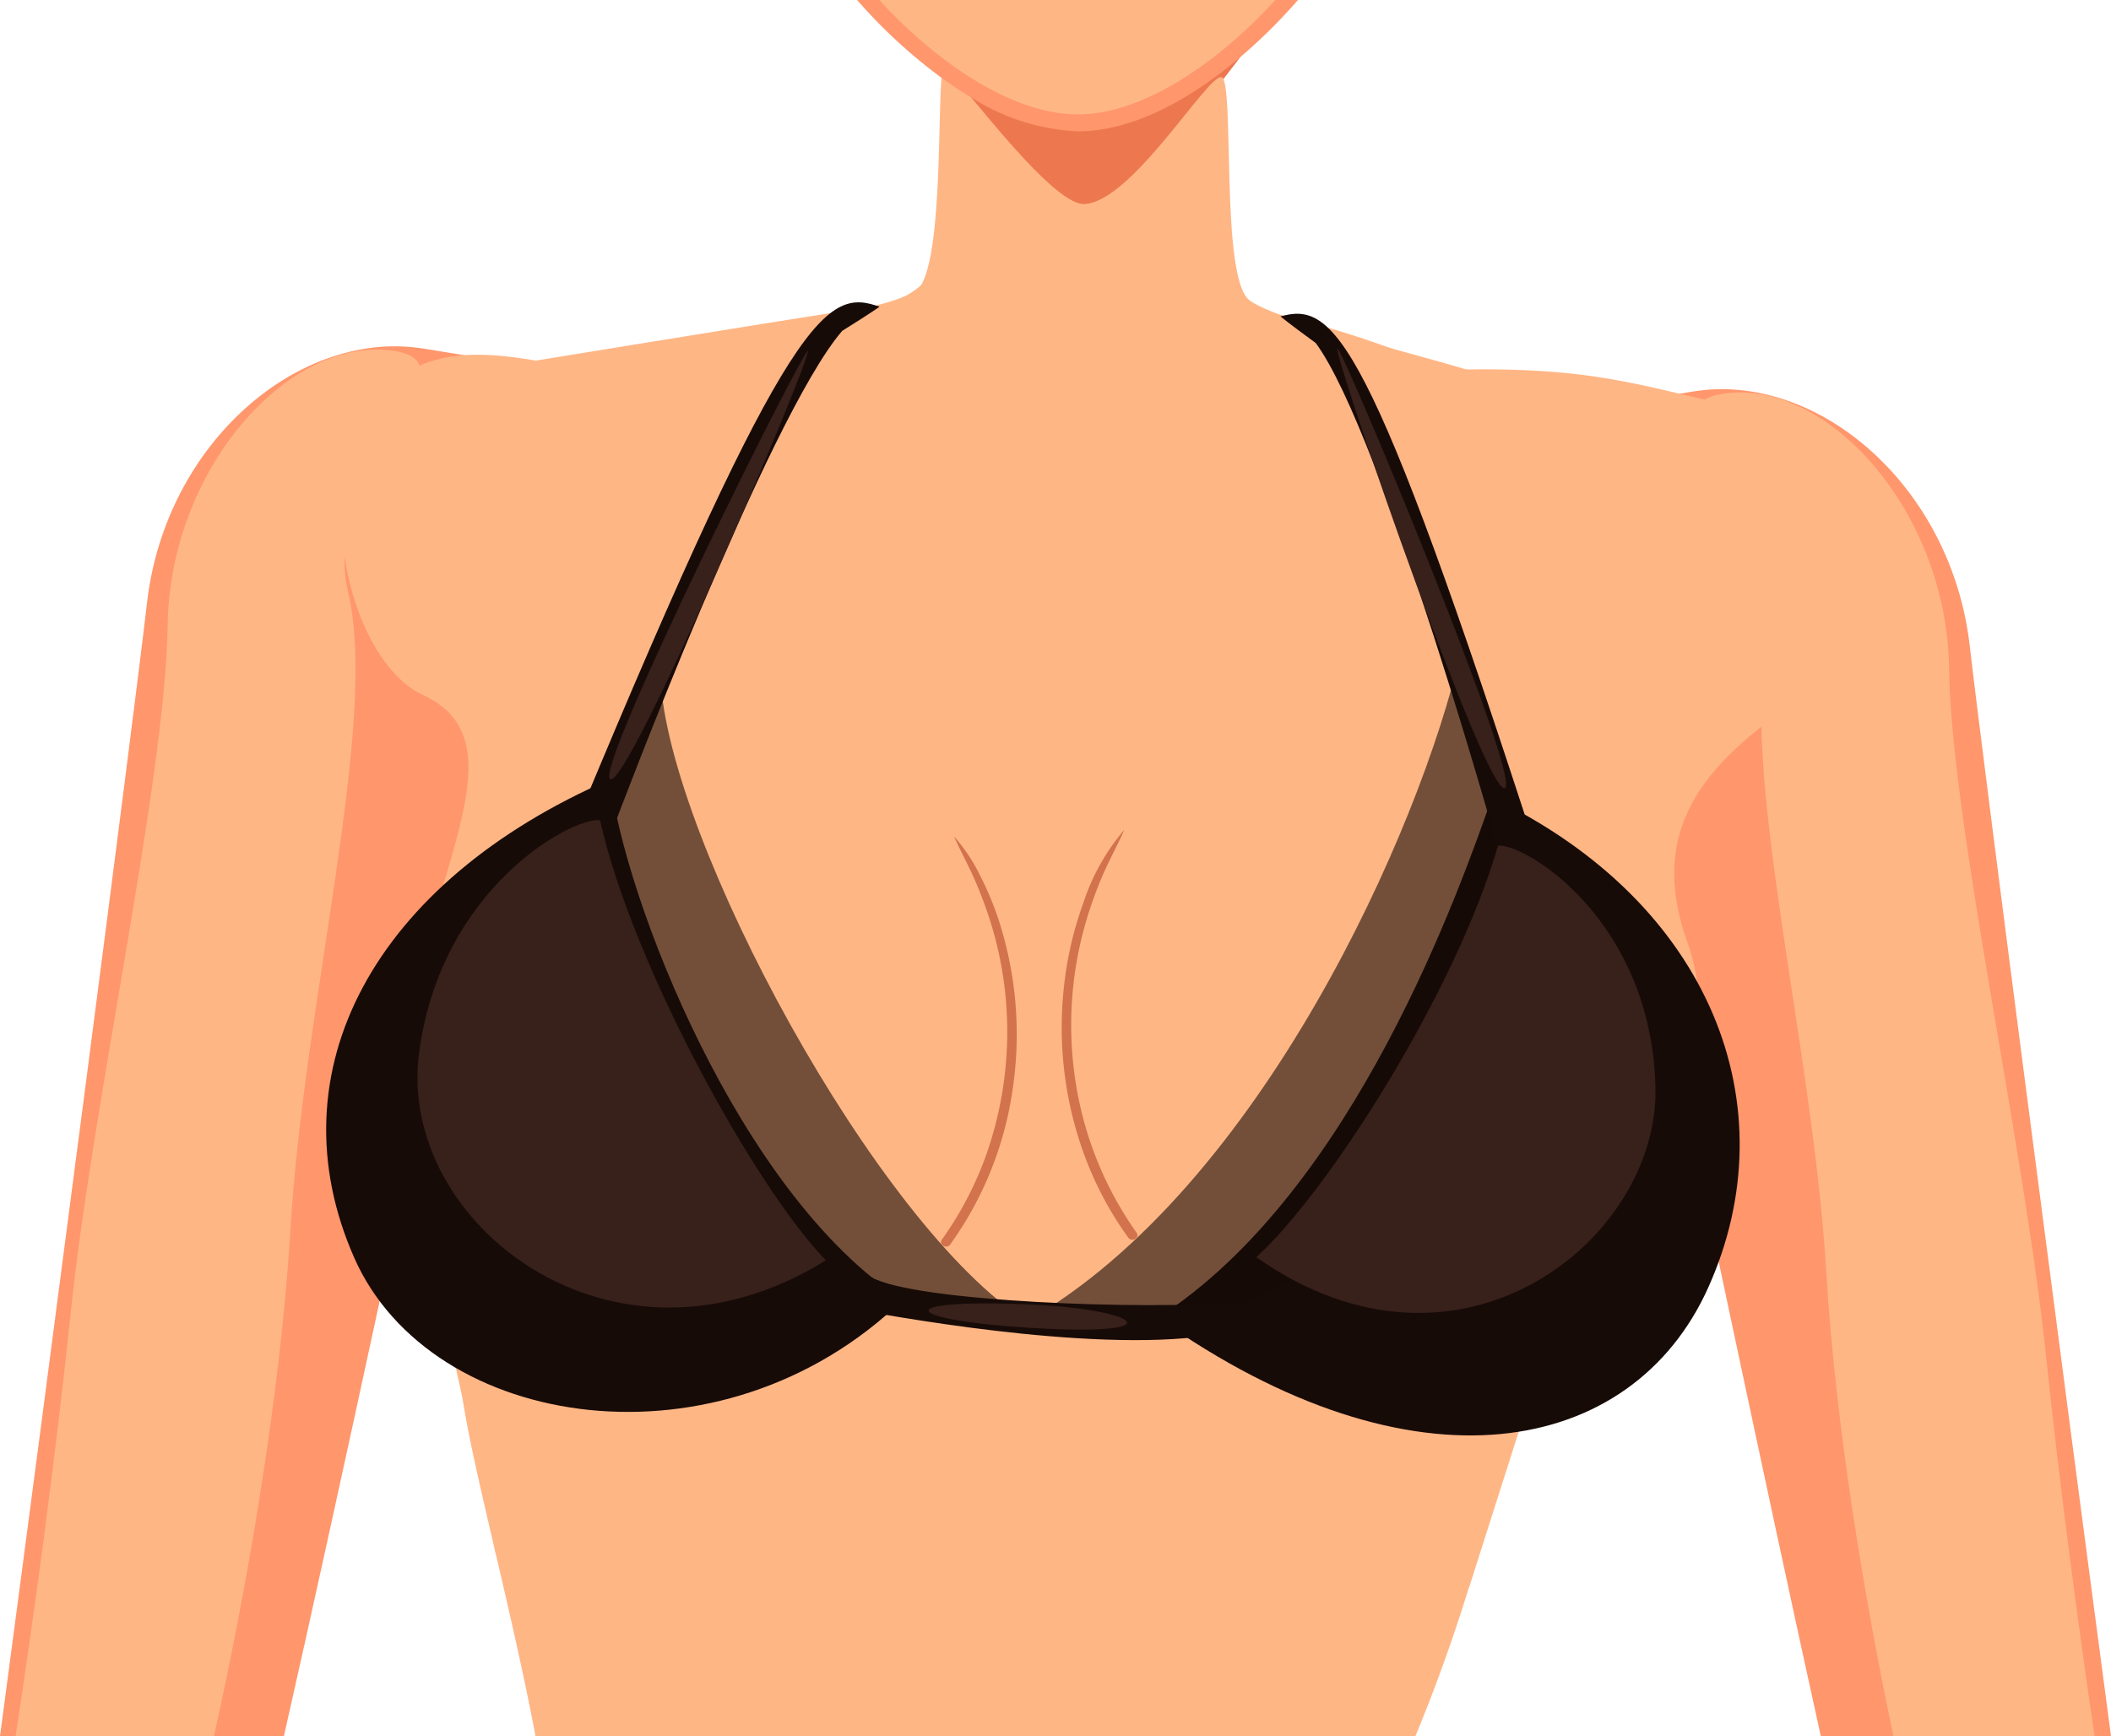 <svg xmlns="http://www.w3.org/2000/svg" width="233" height="191.635" viewBox="0 0 233 191.635">
  <g id="Grupo_35589" data-name="Grupo 35589" transform="translate(-845.998 -1331.08)" style="isolation: isolate">
    <path id="Trazado_67939" data-name="Trazado 67939" d="M1251.672,1479.836s5.014,14.791-7.3,16.714-43.638,7.035-43.638,7.035l-13.452,32.376s6.315,59.406,7.165,61.11,8.326,37.208,8.326,37.208l107.434,3.643,27.99-87.8s8.51-38.51-48.814-52.629l-16.945.488Z" transform="translate(-302.049 -131.655)" fill="#ffb685"/>
    <path id="Trazado_67940" data-name="Trazado 67940" d="M1723.487,1366.081c.675,1.611,13.215,18.444,18.742,18.66s18.949-18.706,18.949-18.706Z" transform="translate(-776.609 -30.937)" fill="#ed784f"/>
    <path id="Trazado_67941" data-name="Trazado 67941" d="M1484.936,1395.906c-.714,1.789.134,20.025-2.494,24.079-2.39,3.688-33.344,5.632-32.094,7.784s32.15,2.994,36.5,5.008,10.316,11.049,15.173,10.864,9.518-8.59,15.362-9.95,28.865-.954,30.055-2.376-24.915-6.759-28.725-9.777c-3.229-2.555-1.554-24.209-3.051-24.593s-9.809,13.677-15.1,14C1496.609,1411.191,1485.295,1395.006,1484.936,1395.906Z" transform="translate(-534.839 -57.342)" fill="#ffb685"/>
    <path id="Trazado_67942" data-name="Trazado 67942" d="M2366.908,1853.443h32.03c-5.3-39.83-14.144-107.705-15.591-120.344-2.031-17.734-16.88-30.359-30.637-28.061-3.016.505-8.711,1.407-15.314,2.474l11.693,62.858C2353.018,1788.524,2360.8,1825.772,2366.908,1853.443Z" transform="translate(-1319.94 -330.728)" fill="#ff966c"/>
    <path id="Trazado_67943" data-name="Trazado 67943" d="M877.331,1816.995c6.351-28,14.99-68.6,19.15-87.808l11.694-62.859c-6.6-1.066-12.3-1.967-15.315-2.473-13.758-2.3-28.609,10.326-30.639,28.06-1.51,13.184-11.033,86.159-16.222,125.079Z" transform="translate(0 -294.279)" fill="#ff966c"/>
    <path id="Trazado_67944" data-name="Trazado 67944" d="M1184.883,1672.033c7.934-1.686,18.031,2.934,34.464,4.319s21.023,1.686,28.443,6.93,12.944,4.778,22.011-.715,11.559-9.044,27.962-9.275,20.866,2.556,33.707,4.858c9.408,1.688,13.884,24.214,3.717,31.082s-17.769,14.025-12.989,27.347-2.033,39.807-27.6,40.014-40.905-25.959-25.545-44.9c-14.395,7.823-17.307,30.081-6.834,41.333-4.83,2.429-18.933.99-21.725-1.5,10.507-9.133,10.334-32.89-2.346-41.121,8.156,8.062,7.271,37.723-16.077,40.724-24.186,3.109-43.984-10.7-40.654-27.7s11.486-29.426,1.214-34.195S1168.106,1675.6,1184.883,1672.033Z" transform="translate(-289.94 -301.433)" fill="#ffb685"/>
    <path id="Trazado_67945" data-name="Trazado 67945" d="M1717.574,1331.08a60.106,60.106,0,0,1-6.375,6.313c-5.392,4.574-11.784,8.182-17.893,8.182a23.734,23.734,0,0,1-11.814-3.759c-1.012-.6-2.007-1.253-2.982-1.95l-.278-.2a57.677,57.677,0,0,1-9.312-8.586Z" transform="translate(-728.316 0)" fill="#ff966c"/>
    <path id="Trazado_67946" data-name="Trazado 67946" d="M1733.948,1331.08a53.238,53.238,0,0,1-4.046,4.021c-5.23,4.669-11.756,8.606-17.752,8.606s-12.528-3.913-17.783-8.564a53.417,53.417,0,0,1-4.118-4.064Z" transform="translate(-747.193 0)" fill="#ffb685"/>
    <path id="Trazado_67947" data-name="Trazado 67947" d="M2482.588,1734.637c-3.4,14.334,4.857,44.947,6.375,70.407.995,16.69,4.21,36.055,7.4,51.112h22.209c-1.824-12.277-3.921-28.132-5.374-42.07-2.429-23.325-10.447-58.8-10.689-75.8s-12.891-31.283-24.006-30.41C2466.646,1708.805,2485.988,1720.3,2482.588,1734.637Z" transform="translate(-1441.382 -333.441)" fill="#ffb685"/>
    <path id="Trazado_67948" data-name="Trazado 67948" d="M1395.275,2659.606a184.934,184.934,0,0,0,9.247-28.807c-8.588,1.616-28.075-5.4-33.029-12.522-7.216.64-32.766-2.628-32.766-2.628-8.046,9.622-32.857,14.688-48.62,6.661,1.134,7.767,5.33,22.938,8.049,37.3Z" transform="translate(-393.052 -1136.891)" fill="#ffb685"/>
    <path id="Trazado_67949" data-name="Trazado 67949" d="M882.861,1819.708c3.5-15.563,7.334-37.348,8.437-55.847,1.516-25.46,9.778-56.073,6.375-70.406s15.942-25.832,4.084-26.765c-11.116-.874-23.764,13.4-24.007,30.409s-8.261,52.48-10.69,75.8c-1.647,15.808-4.124,34.082-6.09,46.806Z" transform="translate(-13.251 -296.992)" fill="#ffb685"/>
    <g id="Grupo_35586" data-name="Grupo 35586" transform="translate(881.998 1364.451)">
      <path id="Trazado_67950" data-name="Trazado 67950" d="M2018.365,2150.89c-8.379,18.64-32.475,23.359-60.75,3.337,21.709-13.947,33.4-47.574,36.883-57.428C2018.721,2108.438,2027.347,2130.908,2018.365,2150.89Z" transform="translate(-1865.82 -2042.141)" fill="#170b08"/>
      <path id="Trazado_67951" data-name="Trazado 67951" d="M1424.111,1959.436c.844,17.788,23.891,60.6,40.446,71,25.676-14.641,43.408-54.233,47.9-73.933,5.285,16.383,6.161,27.556,6.161,27.556-1.987,19.815-15.9,41.454-36.391,46.948-11.182,1.357-36.6-2.008-36.6-2.008-21.058-9.347-29.619-48.952-28.738-54.841C1420.2,1962.536,1424.111,1959.436,1424.111,1959.436Z" transform="translate(-1387.207 -1917.975)" fill="#170b08" opacity="0.6"/>
      <path id="Trazado_67952" data-name="Trazado 67952" d="M1162.252,2132.1c8.459,19.143,40.465,24.046,60.526,4.635-18.105-11.648-30.771-44.533-32.269-57.47C1164.44,2090.589,1153.161,2111.521,1162.252,2132.1Z" transform="translate(-1159.144 -2026.618)" fill="#170b08"/>
      <path id="Trazado_67953" data-name="Trazado 67953" d="M1664.836,2557.482c4.789,2.7,30.385,3.628,40.281,2.744,3.846,1.9-.552,3.187-.552,3.187-12.108,2.939-36.3-1.465-40.4-2.179S1664.836,2557.482,1664.836,2557.482Z" transform="translate(-1604.633 -2449.861)" fill="#170b08"/>
      <path id="Trazado_67954" data-name="Trazado 67954" d="M2099.855,1692.98s-13.174-47.417-20.573-57.416c-3.1-2.26-3.886-2.936-3.886-2.936,5.88-1.631,9.736,1.721,28.449,59.6C2105.587,1701.422,2099.855,1692.98,2099.855,1692.98Z" transform="translate(-1970.06 -1631.074)" fill="#170b08"/>
      <path id="Trazado_67955" data-name="Trazado 67955" d="M1401.233,1679.075s16.953-45.1,25.16-54.574c3.273-2.04,4.115-2.66,4.115-2.66-5.723-2.024-9.734-.226-33.184,56.21C1394.819,1687.106,1401.233,1679.075,1401.233,1679.075Z" transform="translate(-1369.429 -1621.355)" fill="#170b08"/>
      <path id="Trazado_67956" data-name="Trazado 67956" d="M1266.944,2118.494c3.653,16.323,17.433,40.929,24.924,48.573-23.371,14.556-47.286-4.022-44.912-22.746C1249.276,2126.01,1263.828,2118.137,1266.944,2118.494Z" transform="translate(-1236.716 -2061.331)" fill="#38201b"/>
      <path id="Trazado_67957" data-name="Trazado 67957" d="M2078.834,2142.91c-4.669,16.092-18.725,38.216-26.684,45.432,22.419,15.825,44.43-1.947,44.057-18.676C2095.794,2151.228,2081.967,2142.725,2078.834,2142.91Z" transform="translate(-1949.486 -2082.947)" fill="#38201b"/>
      <path id="Trazado_67958" data-name="Trazado 67958" d="M1452.822,1668.06c.37-2.115-23.886,46.435-21.817,47.214S1452.344,1670.791,1452.822,1668.06Z" transform="translate(-1399.64 -1662.631)" fill="#38201b"/>
      <path id="Trazado_67959" data-name="Trazado 67959" d="M2129.875,1665.818c-.221-2.133,20.6,47.8,18.482,48.453S2130.162,1668.572,2129.875,1665.818Z" transform="translate(-2018.274 -1660.647)" fill="#38201b"/>
      <path id="Trazado_67960" data-name="Trazado 67960" d="M1748.192,2582.6c-15.1-.593-13.733,1.814,1.472,2.653S1760.72,2583.088,1748.192,2582.6Z" transform="translate(-1671.043 -2472.007)" fill="#38201b"/>
    </g>
    <g id="Grupo_35587" data-name="Grupo 35587" transform="translate(949.856 1423.448)">
      <path id="Trazado_67961" data-name="Trazado 67961" d="M1750.863,2134.537c.614,1.4,1.348,2.741,1.988,4.13a44.936,44.936,0,0,1,1.7,4.3,40.439,40.439,0,0,1,1.947,8.907,40.866,40.866,0,0,1-2.177,17.949,38.064,38.064,0,0,1-4.823,9.165c-.4.563.522,1.087.921.539a38.746,38.746,0,0,0,6.915-17.3,40.965,40.965,0,0,0-1.563-18.511,33.6,33.6,0,0,0-2.031-4.859,18.642,18.642,0,0,0-2.866-4.327s-.011,0-.008.007Z" transform="translate(-1749.396 -2134.528)" fill="#d2734e"/>
    </g>
    <g id="Grupo_35588" data-name="Grupo 35588" transform="translate(963.186 1422.693)">
      <path id="Trazado_67962" data-name="Trazado 67962" d="M1872.23,2127.967a23.666,23.666,0,0,0-4.495,8.03,39.027,39.027,0,0,0-2.122,9.052,40.921,40.921,0,0,0,2.117,18.5,37.837,37.837,0,0,0,4.955,9.414c.4.548,1.322.025.921-.539a39.185,39.185,0,0,1-6.754-16.787,40.744,40.744,0,0,1,1.322-18.07,44.571,44.571,0,0,1,1.823-4.9c.7-1.587,1.544-3.1,2.24-4.691,0-.005,0-.011-.008-.007Z" transform="translate(-1865.343 -2127.965)" fill="#d2734e"/>
    </g>
  </g>
</svg>
